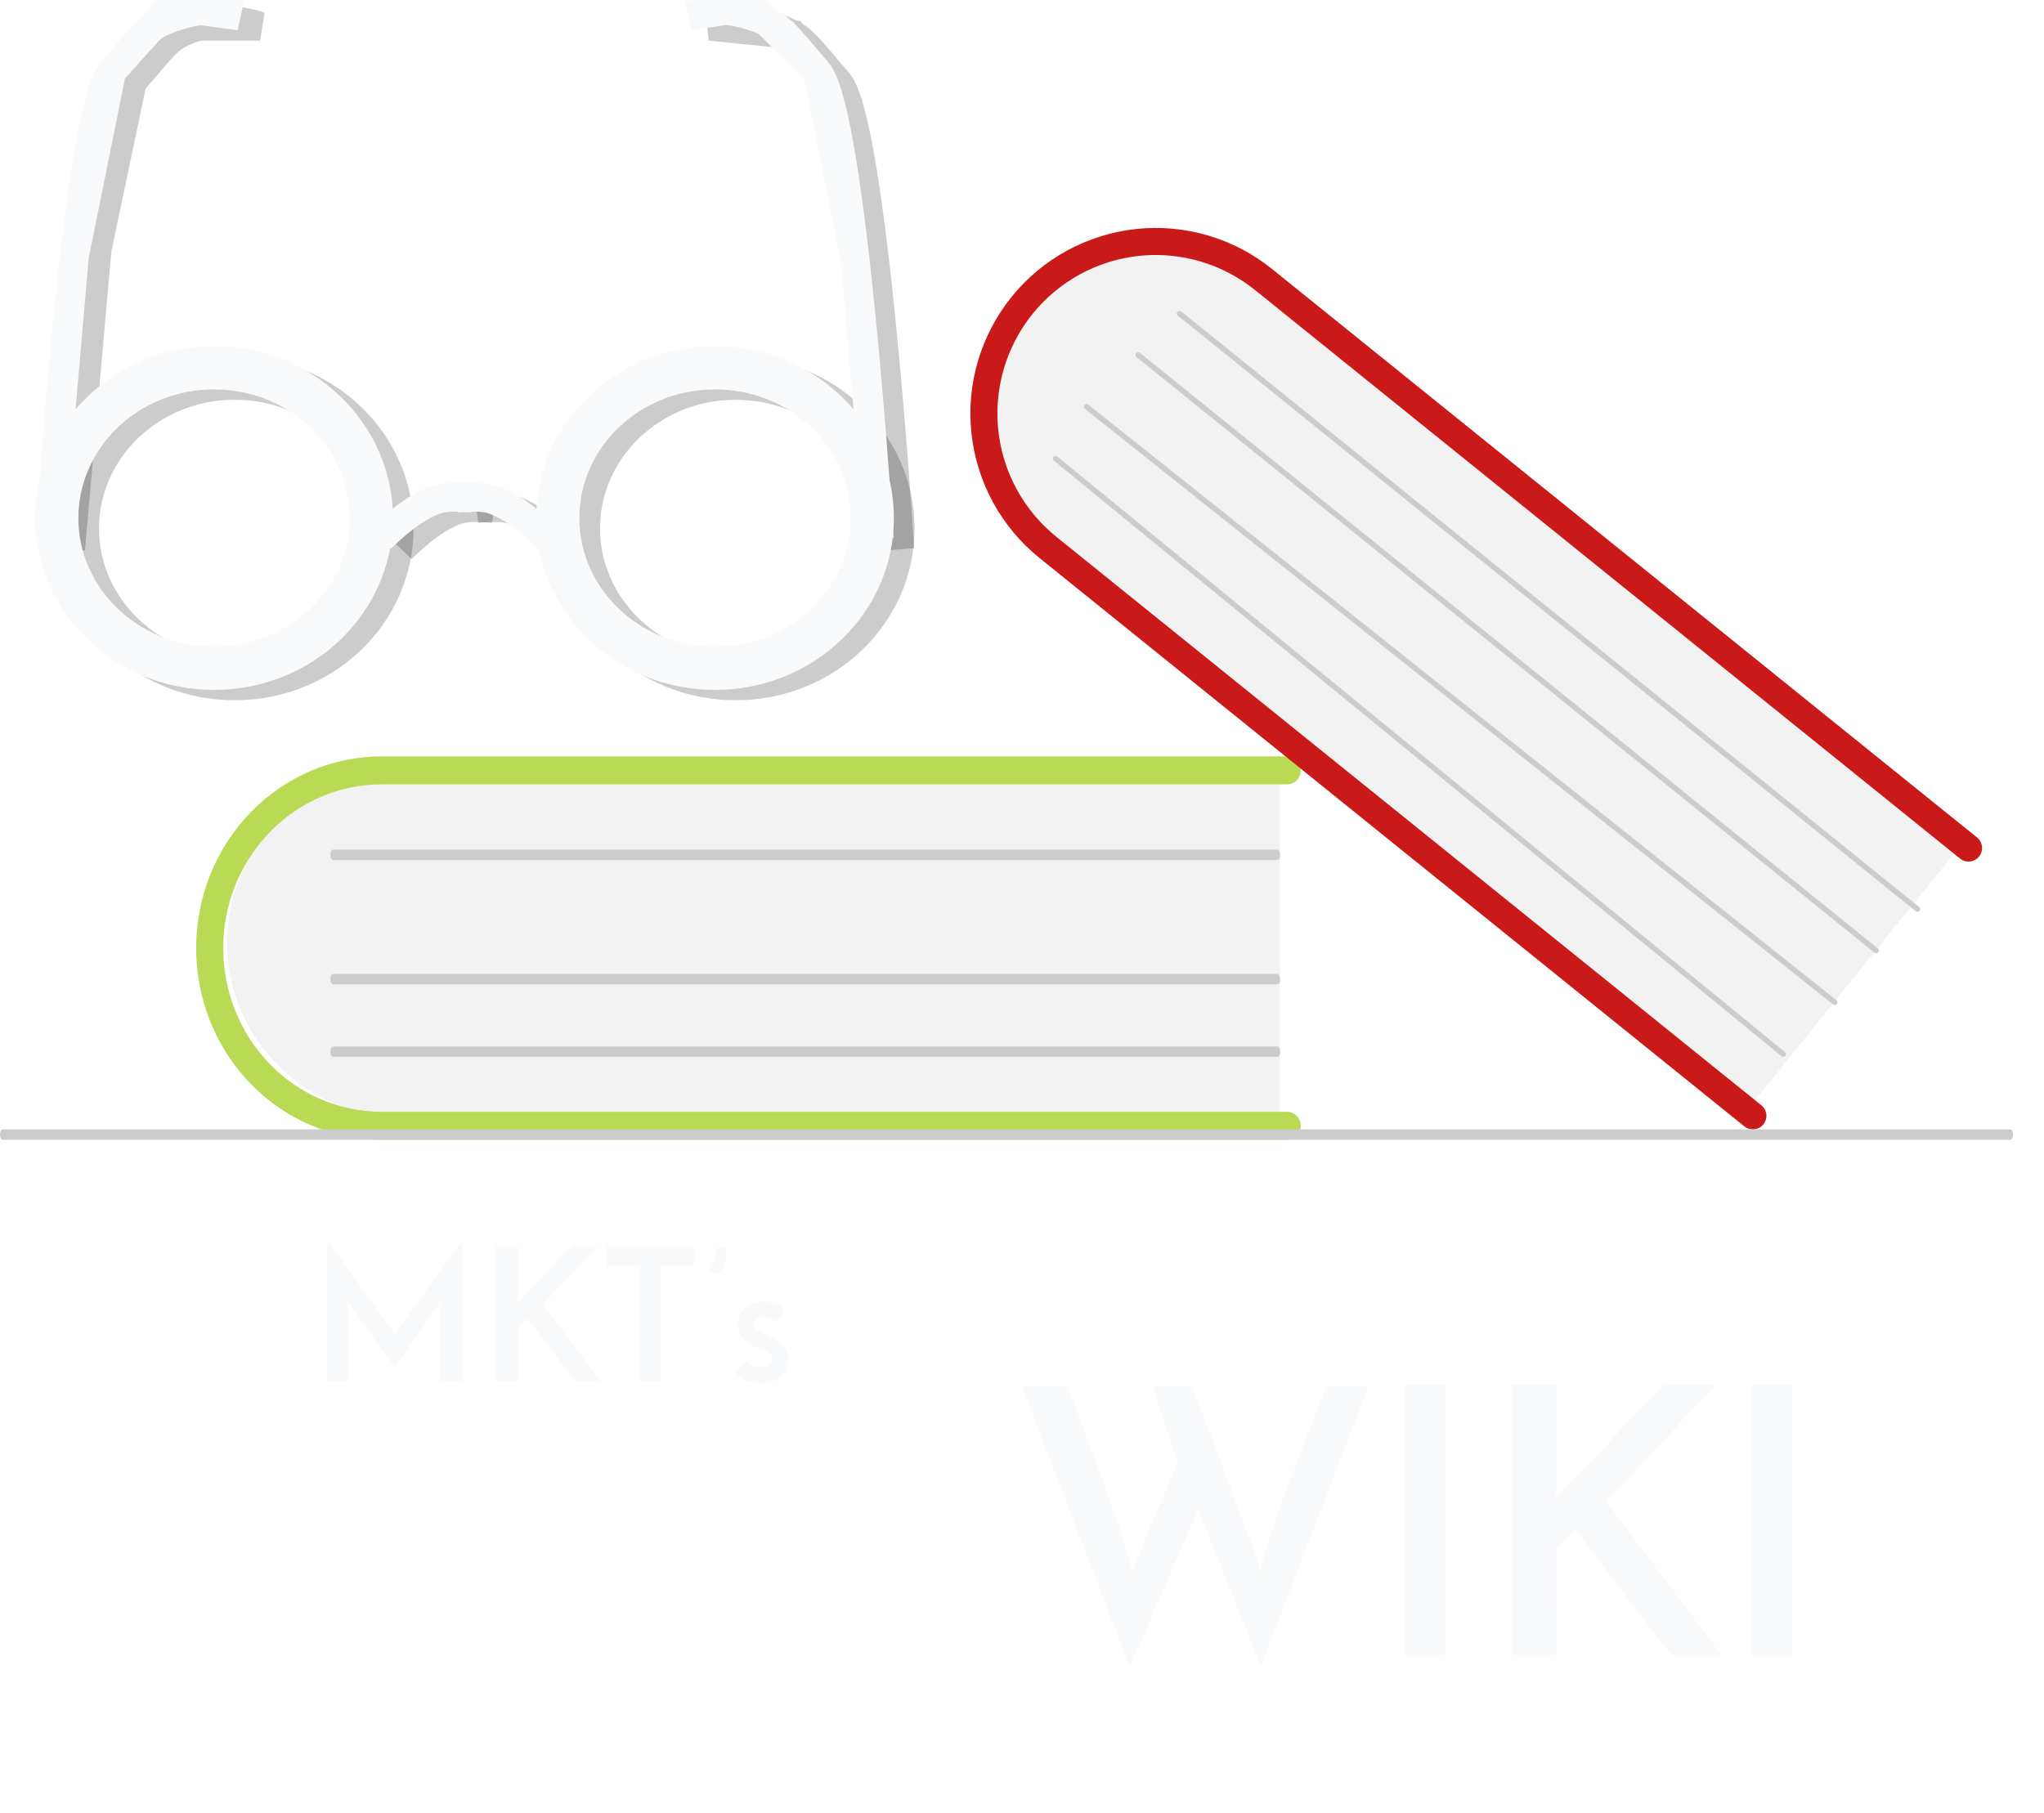 <svg width="142" height="126" viewBox="0 0 142 126" fill="none" xmlns="http://www.w3.org/2000/svg">
<g clip-path="url(#clip0)">
<path d="M88.929 53.28V77.76H28.305C21.398 77.76 15.778 72.269 15.778 65.52C15.778 58.771 21.398 53.28 28.305 53.28H88.929Z" fill="#F2F2F2"/>
<path d="M90.364 78.228C90.364 78.486 90.265 78.733 90.088 78.915C89.912 79.098 89.672 79.2 89.423 79.2H26.51C23.093 79.2 19.816 77.797 17.4 75.298C14.984 72.801 13.626 69.413 13.626 65.88C13.626 62.347 14.984 58.959 17.4 56.461C19.816 53.963 23.093 52.56 26.51 52.56H89.423C89.672 52.56 89.912 52.663 90.088 52.845C90.265 53.027 90.364 53.274 90.364 53.532C90.364 53.79 90.265 54.037 90.088 54.22C89.912 54.402 89.672 54.505 89.423 54.505H26.51C23.592 54.505 20.793 55.703 18.73 57.836C16.666 59.97 15.507 62.863 15.507 65.88C15.507 68.897 16.666 71.79 18.73 73.924C20.793 76.057 23.592 77.255 26.51 77.255H89.423C89.672 77.255 89.912 77.358 90.088 77.54C90.265 77.723 90.364 77.97 90.364 78.228Z" fill="#BADA55"/>
<path d="M88.742 59.76H23.137C23.087 59.76 23.04 59.722 23.004 59.654C22.969 59.587 22.95 59.495 22.95 59.4C22.95 59.304 22.969 59.213 23.004 59.145C23.04 59.078 23.087 59.04 23.137 59.04H88.742C88.792 59.04 88.839 59.078 88.874 59.145C88.909 59.213 88.929 59.304 88.929 59.4C88.929 59.495 88.909 59.587 88.874 59.654C88.839 59.722 88.792 59.76 88.742 59.76Z" fill="#CCCCCC"/>
<path d="M88.742 68.4H23.137C23.087 68.4 23.04 68.362 23.004 68.294C22.969 68.227 22.95 68.135 22.95 68.04C22.95 67.945 22.969 67.853 23.004 67.785C23.04 67.718 23.087 67.68 23.137 67.68H88.742C88.792 67.68 88.839 67.718 88.874 67.785C88.909 67.853 88.929 67.945 88.929 68.04C88.929 68.135 88.909 68.227 88.874 68.294C88.839 68.362 88.792 68.4 88.742 68.4Z" fill="#CCCCCC"/>
<path d="M88.742 73.44H23.137C23.087 73.44 23.04 73.402 23.004 73.335C22.969 73.267 22.95 73.176 22.95 73.08C22.95 72.984 22.969 72.893 23.004 72.825C23.04 72.758 23.087 72.72 23.137 72.72H88.742C88.792 72.72 88.839 72.758 88.874 72.825C88.909 72.893 88.929 72.984 88.929 73.08C88.929 73.176 88.909 73.267 88.874 73.335C88.839 73.402 88.792 73.44 88.742 73.44Z" fill="#CCCCCC"/>
<path d="M136.263 58.679L120.859 77.76L72.965 39.24C67.508 34.852 66.523 27.001 70.77 21.74C75.016 16.479 82.912 15.77 88.368 20.159L136.263 58.679Z" fill="#F2F2F2"/>
<path d="M122.507 78.129C122.35 78.324 122.124 78.448 121.875 78.474C121.627 78.502 121.379 78.428 121.185 78.272L72.213 38.772C69.553 36.626 67.853 33.511 67.488 30.111C67.123 26.712 68.121 23.306 70.265 20.643C72.408 17.981 75.52 16.28 78.916 15.914C82.312 15.548 85.714 16.548 88.374 18.694L137.346 58.194C137.442 58.271 137.523 58.367 137.582 58.475C137.641 58.584 137.678 58.703 137.691 58.826C137.705 58.949 137.693 59.073 137.659 59.192C137.624 59.31 137.566 59.421 137.489 59.517C137.412 59.614 137.315 59.694 137.207 59.753C137.099 59.812 136.98 59.849 136.857 59.863C136.735 59.876 136.61 59.865 136.491 59.83C136.373 59.795 136.263 59.737 136.167 59.659L87.195 20.159C86.07 19.251 84.778 18.574 83.391 18.166C82.005 17.758 80.552 17.628 79.115 17.782C77.679 17.937 76.287 18.373 75.019 19.066C73.751 19.759 72.632 20.695 71.725 21.822C70.819 22.948 70.143 24.242 69.736 25.63C69.329 27.017 69.2 28.472 69.354 29.91C69.509 31.348 69.945 32.741 70.638 34.01C71.331 35.279 72.267 36.399 73.392 37.306L122.365 76.806C122.559 76.963 122.683 77.191 122.71 77.438C122.736 77.687 122.663 77.935 122.507 78.129Z" fill="#CA1919"/>
<path d="M133.088 63.318L81.828 21.935C81.808 21.92 81.793 21.9 81.781 21.879C81.769 21.857 81.761 21.833 81.759 21.809C81.756 21.784 81.758 21.759 81.765 21.735C81.772 21.712 81.783 21.689 81.799 21.67C81.815 21.651 81.834 21.635 81.856 21.623C81.877 21.611 81.901 21.604 81.925 21.601C81.95 21.598 81.975 21.601 81.999 21.608C82.022 21.615 82.044 21.626 82.064 21.642L133.324 63.025C133.343 63.04 133.359 63.059 133.371 63.081C133.382 63.103 133.39 63.127 133.392 63.151C133.395 63.176 133.393 63.201 133.386 63.224C133.38 63.248 133.368 63.27 133.352 63.29C133.337 63.309 133.318 63.325 133.296 63.337C133.274 63.349 133.25 63.356 133.226 63.359C133.201 63.362 133.177 63.359 133.153 63.352C133.129 63.345 133.107 63.334 133.088 63.318Z" fill="#CCCCCC"/>
<path d="M130.219 66.198L78.958 24.815C78.92 24.784 78.895 24.738 78.89 24.689C78.885 24.639 78.899 24.589 78.93 24.55C78.962 24.511 79.007 24.486 79.057 24.481C79.106 24.476 79.156 24.49 79.195 24.521L130.455 65.905C130.474 65.92 130.49 65.939 130.502 65.961C130.514 65.983 130.522 66.007 130.524 66.031C130.527 66.056 130.525 66.081 130.517 66.105C130.511 66.128 130.499 66.15 130.484 66.17C130.468 66.189 130.449 66.205 130.427 66.217C130.405 66.229 130.382 66.236 130.357 66.239C130.332 66.242 130.308 66.239 130.284 66.232C130.261 66.225 130.238 66.214 130.219 66.198Z" fill="#CCCCCC"/>
<path d="M127.346 69.798L75.374 28.415C75.335 28.384 75.309 28.338 75.305 28.289C75.299 28.239 75.314 28.189 75.345 28.15C75.377 28.111 75.423 28.086 75.473 28.081C75.524 28.076 75.574 28.09 75.614 28.122L127.586 69.505C127.605 69.52 127.621 69.54 127.633 69.561C127.645 69.583 127.653 69.607 127.655 69.631C127.658 69.656 127.656 69.681 127.649 69.705C127.642 69.728 127.63 69.751 127.614 69.77C127.598 69.789 127.579 69.805 127.558 69.817C127.535 69.829 127.511 69.836 127.487 69.839C127.462 69.842 127.436 69.839 127.412 69.832C127.388 69.825 127.365 69.814 127.346 69.798Z" fill="#CCCCCC"/>
<path d="M123.769 73.398L73.22 32.015C73.202 32 73.186 31.98 73.174 31.959C73.162 31.937 73.155 31.913 73.152 31.889C73.15 31.864 73.152 31.839 73.159 31.815C73.166 31.792 73.177 31.77 73.192 31.75C73.208 31.731 73.227 31.715 73.248 31.703C73.269 31.691 73.293 31.684 73.317 31.681C73.342 31.678 73.366 31.681 73.389 31.688C73.413 31.695 73.434 31.706 73.453 31.722L124.001 73.105C124.021 73.12 124.036 73.139 124.048 73.161C124.06 73.183 124.067 73.207 124.069 73.231C124.072 73.256 124.07 73.281 124.064 73.305C124.056 73.328 124.045 73.351 124.03 73.369C124.014 73.389 123.995 73.405 123.974 73.417C123.952 73.428 123.929 73.436 123.905 73.439C123.881 73.441 123.856 73.439 123.833 73.432C123.81 73.426 123.787 73.413 123.769 73.398Z" fill="#CCCCCC"/>
<path d="M139.661 79.2H0.188C0.138 79.2 0.09 79.162 0.055 79.095C0.02 79.027 0 78.936 0 78.84C0 78.744 0.02 78.653 0.055 78.585C0.09 78.518 0.138 78.48 0.188 78.48H139.661C139.71 78.48 139.758 78.518 139.793 78.585C139.828 78.653 139.848 78.744 139.848 78.84C139.848 78.936 139.828 79.027 139.793 79.095C139.758 79.162 139.71 79.2 139.661 79.2Z" fill="#CCCCCC"/>
<path d="M27.231 36.72C27.231 42.441 22.385 47.16 16.305 47.16C10.224 47.16 5.379 42.441 5.379 36.72C5.379 30.999 10.224 26.28 16.305 26.28C22.385 26.28 27.231 30.999 27.231 36.72Z" stroke="black" stroke-opacity="0.2" stroke-width="3"/>
<path d="M9.191 5.706C6.741 8.528 4.903 38.16 4.903 38.16L6.742 17.348L9.191 5.706ZM9.191 5.706C11.642 2.884 11.641 2.51 13.786 1.826C15.399 1.311 16.46 1.311 18.074 1.826H12.289L9.191 5.706ZM27.875 38.16C27.875 38.16 30.258 35.681 32.163 35.338C32.99 35.189 34.307 35.338 34.307 35.338" stroke="black" stroke-opacity="0.2" stroke-width="2"/>
<path d="M40.184 36.72C40.184 42.441 45.029 47.16 51.109 47.16C57.19 47.16 62.035 42.441 62.035 36.72C62.035 30.999 57.19 26.28 51.109 26.28C45.029 26.28 40.184 30.999 40.184 36.72Z" stroke="black" stroke-opacity="0.2" stroke-width="3"/>
<path d="M39.539 38.16C39.539 38.16 37.157 35.681 35.251 35.338C34.424 35.189 33.107 35.338 33.107 35.338M62.511 38.16C62.511 38.16 60.673 8.528 58.223 5.706C55.773 2.884 55.773 2.51 53.629 1.826C52.015 1.311 50.954 1.311 49.34 1.826L55.071 2.413L58.94 7.304L60.833 18.717L62.511 38.16Z" stroke="black" stroke-opacity="0.2" stroke-width="2"/>
<path d="M25.796 36C25.796 41.721 20.951 46.44 14.87 46.44C8.79 46.44 3.944 41.721 3.944 36C3.944 30.279 8.79 25.56 14.87 25.56C20.951 25.56 25.796 30.279 25.796 36Z" stroke="#F8FAFC" stroke-width="3"/>
<path d="M7.757 4.986C5.307 7.809 3.469 37.44 3.469 37.44L5.169 17.804L7.757 4.986ZM7.757 4.986C10.207 2.164 10.207 1.79 12.351 1.106C13.965 0.591 15.025 0.591 16.639 1.106L11.833 0.457L7.757 4.986ZM26.441 37.44C26.441 37.44 28.823 34.961 30.729 34.618C31.556 34.469 32.873 34.618 32.873 34.618" stroke="#F8FAFC" stroke-width="2"/>
<path d="M38.749 36C38.749 41.721 43.595 46.44 49.675 46.44C55.755 46.44 60.601 41.721 60.601 36C60.601 30.279 55.755 25.56 49.675 25.56C43.595 25.56 38.749 30.279 38.749 36Z" stroke="#F8FAFC" stroke-width="3"/>
<path d="M56.789 4.986C59.239 7.809 61.077 37.44 61.077 37.44L59.377 17.804L56.789 4.986ZM56.789 4.986C54.338 2.164 54.338 1.79 52.194 1.106C50.58 0.591 49.52 0.591 47.906 1.106L52.194 0.457L56.789 4.986ZM38.105 37.44C38.105 37.44 35.722 34.961 33.817 34.618C32.989 34.469 31.673 34.618 31.673 34.618" stroke="#F8FAFC" stroke-width="2"/>
<g filter="url(#filter0_d)">
<path d="M95.088 92.295C94.469 93.937 93.806 95.665 93.1 97.479C92.412 99.276 91.723 101.047 91.035 102.793C90.364 104.538 89.727 106.197 89.124 107.769C88.522 109.342 88.014 110.698 87.601 111.839L83.419 101.341C83.367 101.203 83.324 101.099 83.29 101.03C83.255 100.961 83.221 100.857 83.186 100.719C83.186 100.788 83.178 100.857 83.16 100.927C83.143 100.978 83.126 101.039 83.109 101.108C83.091 101.177 83.074 101.246 83.057 101.315C82.472 102.663 81.895 103.985 81.327 105.281C81.086 105.834 80.837 106.404 80.579 106.992C80.32 107.579 80.071 108.167 79.83 108.754C79.589 109.325 79.348 109.878 79.107 110.413C78.883 110.949 78.677 111.433 78.487 111.865C77.248 108.599 76 105.342 74.744 102.093C73.487 98.844 72.239 95.578 71 92.295H74.176C74.589 93.436 75.01 94.585 75.441 95.743C75.888 96.9 76.301 98.015 76.68 99.086C77.076 100.158 77.429 101.151 77.739 102.067C78.048 102.983 78.289 103.76 78.462 104.4L78.668 105.307C78.685 105.221 78.728 105.082 78.797 104.892C78.866 104.685 78.918 104.538 78.952 104.452C78.969 104.383 79.029 104.227 79.133 103.985C79.236 103.743 79.356 103.458 79.494 103.13C79.632 102.784 79.787 102.413 79.959 102.015C80.131 101.618 80.303 101.212 80.475 100.797C80.888 99.847 81.344 98.792 81.844 97.635C81.551 96.823 81.293 96.062 81.069 95.354C80.862 94.749 80.665 94.153 80.475 93.565C80.303 92.978 80.174 92.554 80.088 92.295H82.799C83.539 94.248 84.228 96.054 84.864 97.712C85.123 98.421 85.381 99.129 85.639 99.838C85.914 100.546 86.164 101.203 86.388 101.808C86.629 102.413 86.835 102.948 87.007 103.415C87.179 103.864 87.3 104.192 87.369 104.4C87.42 104.555 87.455 104.711 87.472 104.866C87.506 105.005 87.541 105.151 87.575 105.307C87.61 105.151 87.635 104.996 87.653 104.84C87.687 104.685 87.722 104.538 87.756 104.4C87.911 103.726 88.152 102.922 88.479 101.989C88.806 101.056 89.167 100.054 89.563 98.983C89.976 97.911 90.407 96.805 90.854 95.665C91.302 94.507 91.732 93.384 92.145 92.295H95.088ZM97.599 92.217H100.413V111.009H97.599V92.217ZM116.114 111.009C115.511 110.232 114.935 109.489 114.384 108.78C113.833 108.072 113.291 107.363 112.757 106.655C112.224 105.946 111.682 105.229 111.131 104.503C110.597 103.778 110.029 103.026 109.427 102.248C109.203 102.49 108.988 102.715 108.781 102.922C108.575 103.112 108.351 103.311 108.11 103.519C108.11 104.849 108.11 106.102 108.11 107.277C108.127 108.435 108.136 109.679 108.136 111.009H105.012V92.217H108.136V99.242C108.136 99.397 108.119 99.553 108.084 99.708C108.067 99.847 108.058 99.993 108.058 100.149C108.144 100.028 108.231 99.924 108.317 99.838C108.403 99.734 108.489 99.613 108.575 99.475C109.797 98.317 110.976 97.116 112.112 95.872C113.248 94.611 114.427 93.392 115.649 92.217H119.238C117.947 93.565 116.664 94.922 115.391 96.287C114.134 97.652 112.861 99.008 111.57 100.356C112.293 101.289 112.981 102.197 113.635 103.078C114.306 103.942 114.96 104.806 115.597 105.67C116.251 106.534 116.905 107.407 117.56 108.288C118.214 109.169 118.893 110.076 119.599 111.009H116.114ZM121.728 92.217H124.543V111.009H121.728V92.217Z" fill="#F8FAFC"/>
</g>
<g filter="url(#filter1_d)">
<path d="M22.756 82.174C22.834 82.295 22.993 82.528 23.234 82.874C23.484 83.211 23.768 83.604 24.086 84.053C24.413 84.502 24.757 84.982 25.119 85.492C25.48 85.993 25.82 86.468 26.139 86.917C26.457 87.358 26.732 87.742 26.965 88.071C27.206 88.399 27.365 88.615 27.442 88.719C27.468 88.676 27.55 88.559 27.688 88.369C27.825 88.179 27.993 87.941 28.191 87.656C28.398 87.371 28.63 87.051 28.888 86.697C29.146 86.334 29.409 85.967 29.676 85.595C29.951 85.215 30.218 84.839 30.476 84.468C30.743 84.096 30.988 83.759 31.212 83.457C31.436 83.146 31.625 82.878 31.78 82.653C31.943 82.42 32.06 82.26 32.128 82.174V91.985H30.631V86.723C30.631 86.654 30.635 86.58 30.644 86.503C30.661 86.425 30.67 86.369 30.67 86.334C30.592 86.438 30.467 86.615 30.295 86.865C30.132 87.107 29.938 87.388 29.714 87.708C29.499 88.019 29.271 88.352 29.03 88.706C28.789 89.051 28.561 89.38 28.346 89.691C28.131 90.002 27.942 90.278 27.778 90.52C27.614 90.754 27.503 90.918 27.442 91.013C27.382 90.935 27.262 90.775 27.081 90.533C26.909 90.283 26.702 89.993 26.461 89.665C26.229 89.337 25.979 88.987 25.713 88.615C25.454 88.244 25.213 87.898 24.99 87.578C24.766 87.259 24.572 86.986 24.409 86.762C24.245 86.528 24.151 86.386 24.125 86.334C24.125 86.369 24.129 86.425 24.138 86.503C24.155 86.58 24.163 86.654 24.163 86.723V91.985H22.756V82.174ZM39.981 91.985C39.68 91.596 39.391 91.224 39.116 90.87C38.841 90.516 38.569 90.162 38.303 89.807C38.036 89.453 37.765 89.095 37.489 88.732C37.223 88.369 36.939 87.993 36.638 87.604C36.526 87.725 36.418 87.838 36.315 87.941C36.212 88.036 36.1 88.135 35.979 88.239C35.979 88.904 35.979 89.531 35.979 90.118C35.988 90.697 35.992 91.319 35.992 91.985H34.43V82.589H35.992V86.101C35.992 86.179 35.983 86.256 35.966 86.334C35.958 86.403 35.953 86.477 35.953 86.554C35.996 86.494 36.039 86.442 36.082 86.399C36.125 86.347 36.169 86.287 36.212 86.218C36.822 85.639 37.412 85.038 37.98 84.416C38.548 83.785 39.138 83.176 39.749 82.589H41.543C40.898 83.263 40.256 83.941 39.62 84.623C38.991 85.306 38.354 85.984 37.709 86.658C38.07 87.125 38.415 87.578 38.742 88.019C39.077 88.451 39.404 88.883 39.723 89.315C40.05 89.747 40.377 90.183 40.704 90.624C41.031 91.064 41.371 91.518 41.724 91.985H39.981ZM48.236 82.589V83.936H45.873V91.985H44.466V83.936H42.156V82.589H48.236ZM49.847 84.559L49.266 84.235C49.455 84.062 49.589 83.846 49.666 83.587C49.752 83.319 49.765 83.034 49.705 82.731L50.428 82.641C50.497 83.003 50.48 83.353 50.376 83.69C50.273 84.019 50.096 84.308 49.847 84.559ZM54.549 87.047L53.968 87.825C53.959 87.816 53.929 87.794 53.877 87.76C53.826 87.725 53.757 87.691 53.671 87.656C53.593 87.621 53.499 87.591 53.387 87.565C53.284 87.531 53.176 87.513 53.064 87.513C52.918 87.513 52.772 87.548 52.625 87.617C52.488 87.686 52.419 87.816 52.419 88.006C52.419 88.17 52.475 88.304 52.587 88.408C52.707 88.511 52.853 88.606 53.025 88.693C53.198 88.771 53.383 88.853 53.581 88.939C53.787 89.025 53.976 89.133 54.148 89.263C54.321 89.384 54.463 89.54 54.575 89.73C54.695 89.911 54.755 90.144 54.755 90.43C54.755 90.913 54.587 91.315 54.252 91.635C53.925 91.946 53.473 92.101 52.896 92.101C52.561 92.101 52.229 92.045 51.902 91.933C51.584 91.812 51.326 91.639 51.128 91.414C51.188 91.354 51.253 91.276 51.321 91.181C51.399 91.086 51.472 90.995 51.541 90.909C51.618 90.823 51.679 90.754 51.722 90.702C51.773 90.641 51.803 90.611 51.812 90.611C51.812 90.62 51.842 90.645 51.902 90.689C51.971 90.732 52.057 90.779 52.16 90.831C52.264 90.874 52.38 90.918 52.509 90.961C52.638 90.995 52.767 91.013 52.896 91.013C53.103 91.013 53.279 90.961 53.426 90.857C53.572 90.754 53.645 90.615 53.645 90.442C53.645 90.287 53.585 90.166 53.464 90.08C53.352 89.984 53.211 89.898 53.038 89.82C52.866 89.743 52.677 89.665 52.47 89.587C52.264 89.501 52.075 89.393 51.902 89.263C51.73 89.133 51.584 88.974 51.463 88.784C51.352 88.585 51.296 88.33 51.296 88.019C51.296 87.725 51.347 87.479 51.45 87.28C51.562 87.082 51.7 86.922 51.864 86.801C52.036 86.671 52.225 86.58 52.432 86.528C52.638 86.468 52.836 86.438 53.025 86.438C53.275 86.438 53.542 86.49 53.826 86.593C54.11 86.697 54.351 86.848 54.549 87.047Z" fill="#F8FAFC"/>
</g>
</g>
<defs>
<filter id="filter0_d" x="67" y="92.217" width="61.543" height="27.647" filterUnits="userSpaceOnUse" color-interpolation-filters="sRGB">
<feFlood flood-opacity="0" result="BackgroundImageFix"/>
<feColorMatrix in="SourceAlpha" type="matrix" values="0 0 0 0 0 0 0 0 0 0 0 0 0 0 0 0 0 0 127 0"/>
<feOffset dy="4"/>
<feGaussianBlur stdDeviation="2"/>
<feColorMatrix type="matrix" values="0 0 0 0 0 0 0 0 0 0 0 0 0 0 0 0 0 0 0.25 0"/>
<feBlend mode="normal" in2="BackgroundImageFix" result="effect1_dropShadow"/>
<feBlend mode="normal" in="SourceGraphic" in2="effect1_dropShadow" result="shape"/>
</filter>
<filter id="filter1_d" x="18.756" y="82.174" width="39.999" height="17.927" filterUnits="userSpaceOnUse" color-interpolation-filters="sRGB">
<feFlood flood-opacity="0" result="BackgroundImageFix"/>
<feColorMatrix in="SourceAlpha" type="matrix" values="0 0 0 0 0 0 0 0 0 0 0 0 0 0 0 0 0 0 127 0"/>
<feOffset dy="4"/>
<feGaussianBlur stdDeviation="2"/>
<feColorMatrix type="matrix" values="0 0 0 0 0 0 0 0 0 0 0 0 0 0 0 0 0 0 0.25 0"/>
<feBlend mode="normal" in2="BackgroundImageFix" result="effect1_dropShadow"/>
<feBlend mode="normal" in="SourceGraphic" in2="effect1_dropShadow" result="shape"/>
</filter>
<clipPath id="clip0">
<rect width="142" height="126" fill="white"/>
</clipPath>
</defs>
</svg>
